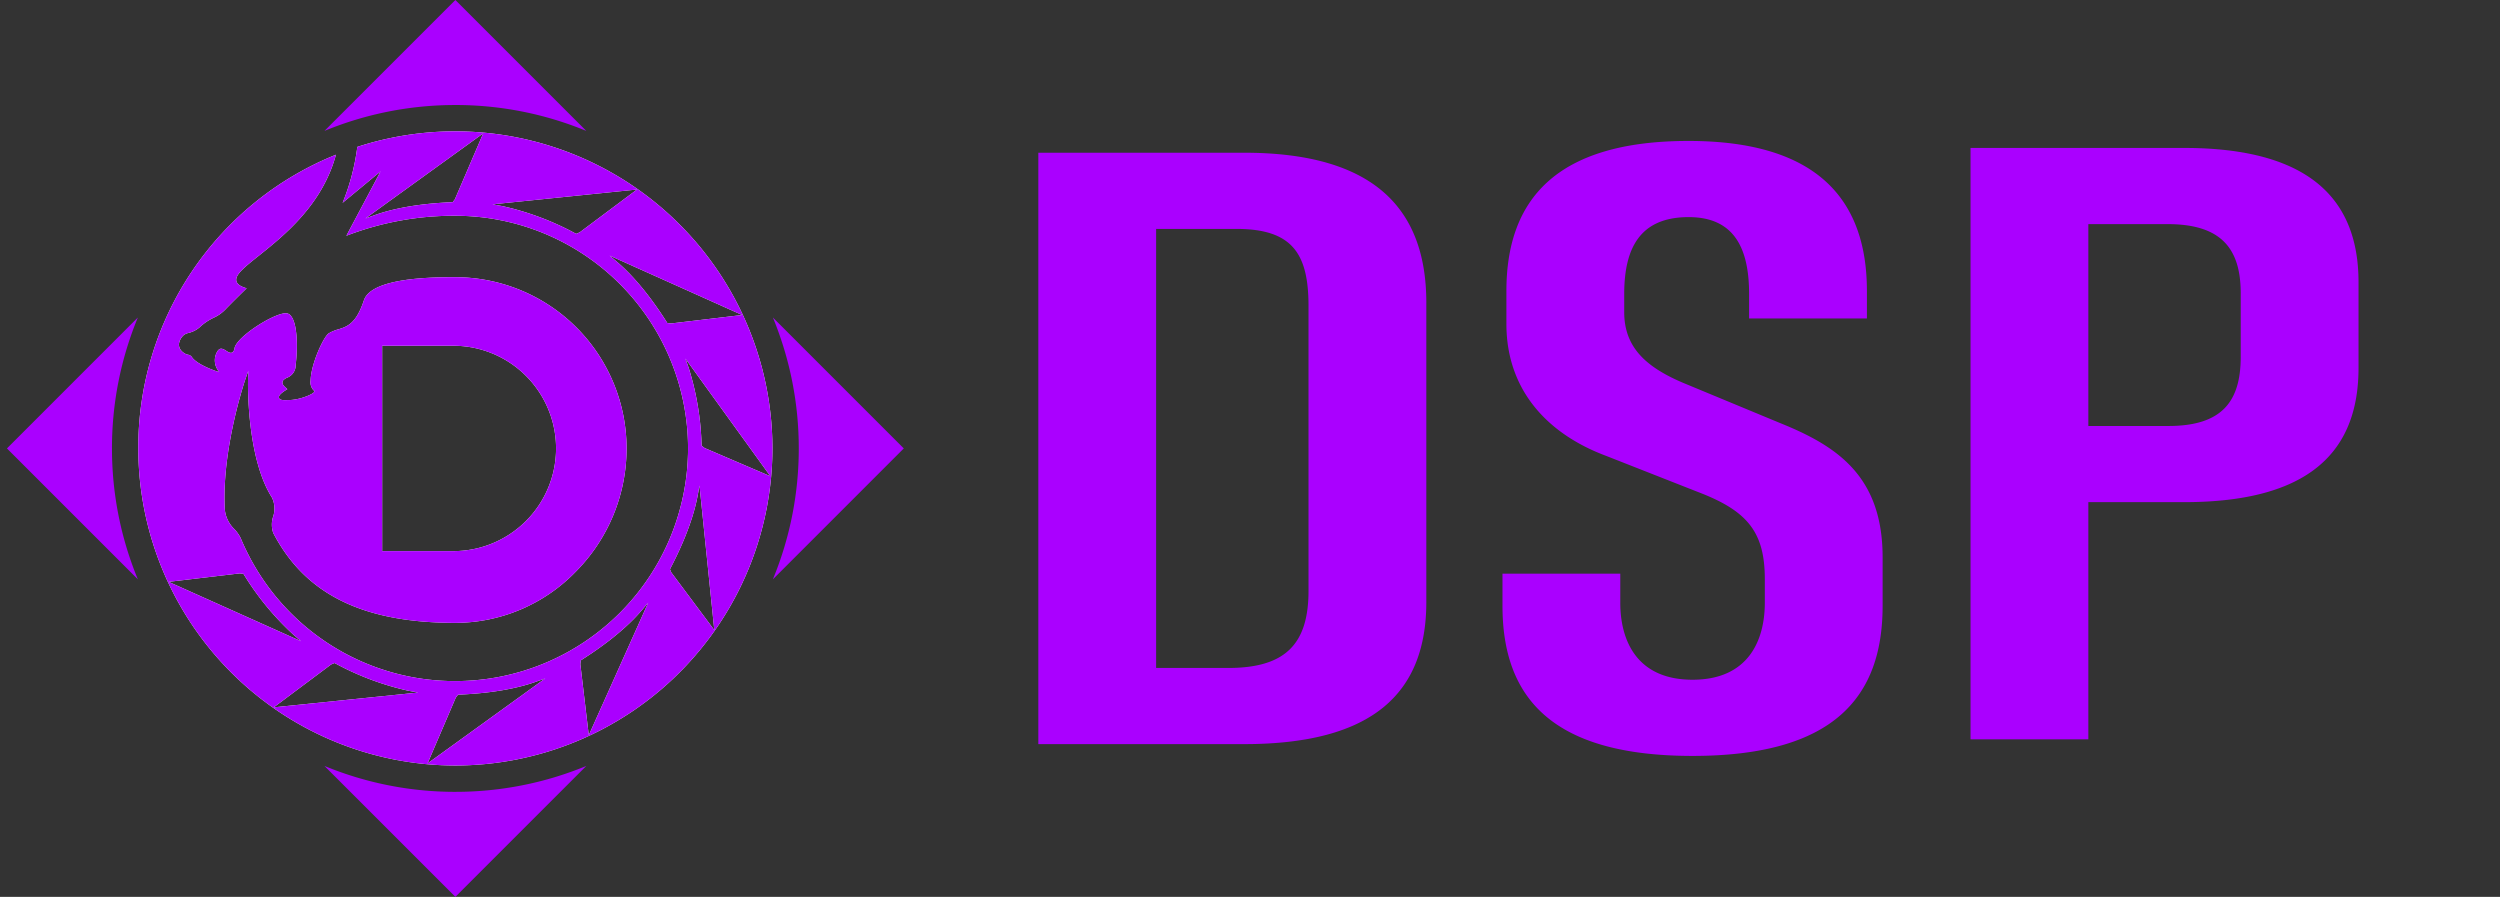 <svg viewBox="0 0 223 80" fill="none" xmlns="http://www.w3.org/2000/svg">
    <rect x="0" y="0" width="223" height="80" fill="#333333" stroke="none"/>
    <path d="M12.335 40A28.316 28.316 0 0 0 40.62 68.284 28.316 28.316 0 0 0 68.903 40a28.315 28.315 0 0 0-28.284-28.284c-2.97 0-5.922.467-8.747 1.386-.22 1.713-.66 3.39-1.312 4.99l3.385-2.802-3.05 5.74a26.655 26.655 0 0 1 9.724-1.784A20.778 20.778 0 0 1 61.373 40a20.778 20.778 0 0 1-20.754 20.754 20.688 20.688 0 0 1-18.51-11.37 21.016 21.016 0 0 1-.637-1.376 3.147 3.147 0 0 0-.56-.802 2.823 2.823 0 0 1-.86-1.78c-.288-5.381 1.812-11.529 1.834-11.59l.261-.757-.023.8c-.002.07-.173 6.904 2.144 10.52.247.533.28 1.14.092 1.697-.154.472-.148.98.015 1.449 2.843 5.467 8.005 8.014 16.244 8.014a14.993 14.993 0 0 0 10.794-4.62A15.6 15.6 0 0 0 55.892 40a15.29 15.29 0 0 0-15.273-15.273c-1.85 0-7.479 0-8.16 2.065-.693 2.095-1.503 2.346-2.285 2.588-.301.079-.59.2-.856.36-.443.286-1.573 2.695-1.612 4.188a1.04 1.04 0 0 0 .265.886l.073.052-.026.094c-.066.197-1.335.75-2.37.728l-.082.001c-.262.008-.618.019-.682-.2-.057-.193.16-.418.746-.776a1.862 1.862 0 0 0-.118-.11c-.138-.12-.31-.272-.318-.46a.344.344 0 0 1 .108-.26c.09-.081.195-.147.31-.193a1.197 1.197 0 0 0 .764-1.136c.2-1.716.14-3.743-.448-4.403a.558.558 0 0 0-.43-.209c-1.097 0-4.405 2.107-4.58 3.124a.485.485 0 0 1-.218.384c-.161.072-.329-.035-.507-.148-.324-.205-.537-.307-.765-.019a1.522 1.522 0 0 0-.063 1.622l.17.286-.315-.108c-.066-.022-1.618-.558-2.083-1.2a.488.488 0 0 0-.35-.238.996.996 0 0 1-.46-.222.89.89 0 0 1-.371-.693c.034-.335.2-.644.46-.859.126-.085.268-.146.417-.178.348-.085.673-.248.95-.477.379-.36.812-.656 1.285-.879a3.36 3.36 0 0 0 1.093-.794 97.727 97.727 0 0 1 1.84-1.829c-.57-.166-.856-.372-.918-.655-.121-.552.712-1.218 1.974-2.225 2.277-1.82 5.699-4.552 6.91-9.034A28.144 28.144 0 0 0 12.335 40zm21.755-9.16h6.348A9.171 9.171 0 0 1 49.6 40a9.171 9.171 0 0 1-9.16 9.16H34.09V30.84zm6.48-13.053-.187.247-.057.003c-1.044.047-4.222.193-6.91 1.155l-.814.292 10.5-7.585-2.531 5.888zm10.828 3.072-.051-.026a25.084 25.084 0 0 0-6.562-2.454l-.85-.154 12.884-1.32-5.11 3.82-.312.134zm8.126 7.953-.03-.048c-.565-.88-2.28-3.56-4.457-5.406l-.659-.559 11.819 5.3-6.35.755-.323-.042zm1.61 3.17 7.586 10.5-5.862-2.515-.273-.203-.003-.058a25.086 25.086 0 0 0-1.156-6.909l-.292-.814zm-1.348 18.745c.481-.928 1.944-3.753 2.454-6.561l.155-.851L63.714 56.2l-3.834-5.136-.12-.286.026-.05zm-7.98 8.178.049-.03c.88-.564 3.56-2.28 5.406-4.457l.559-.66-5.3 11.82-.753-6.336.04-.337zm-11.154 3.333.203-.272.058-.003c1.044-.047 4.222-.193 6.909-1.156l.814-.291-10.5 7.585 2.516-5.863zm-10.81-3.097.05.026a25.09 25.09 0 0 0 6.561 2.454l.851.154-12.885 1.32 5.11-3.82.312-.134zm-8.465-7.993.337.04.031.048a25.059 25.059 0 0 0 4.456 5.405l.66.56-11.82-5.3 6.336-.753z" fill="#fff"/>
    <path d="M40.619 9.367a30.534 30.534 0 0 1 11.678 2.311L40.619 0 28.94 11.678a30.534 30.534 0 0 1 11.679-2.31zM68.94 51.678l11.678-11.679L68.94 28.321a30.532 30.532 0 0 1 2.31 11.678 30.534 30.534 0 0 1-2.31 11.679zM40.619 70.633a30.533 30.533 0 0 1-11.679-2.311L40.62 80l11.678-11.678a30.533 30.533 0 0 1-11.678 2.31zM9.987 40a30.53 30.53 0 0 1 2.31-11.68L.62 40l11.678 11.678a30.534 30.534 0 0 1-2.31-11.679zM12.335 40A28.316 28.316 0 0 0 40.62 68.284 28.316 28.316 0 0 0 68.903 40a28.315 28.315 0 0 0-28.284-28.284c-2.97 0-5.922.467-8.747 1.386-.22 1.713-.66 3.39-1.312 4.99l3.385-2.802-3.05 5.74a26.655 26.655 0 0 1 9.724-1.784A20.778 20.778 0 0 1 61.373 40a20.778 20.778 0 0 1-20.754 20.754 20.688 20.688 0 0 1-18.51-11.37 21.016 21.016 0 0 1-.637-1.376 3.147 3.147 0 0 0-.56-.802 2.823 2.823 0 0 1-.86-1.78c-.288-5.381 1.812-11.529 1.834-11.59l.261-.757-.023.8c-.002.07-.173 6.904 2.144 10.52.247.533.28 1.14.092 1.697-.154.472-.148.98.015 1.449 2.843 5.467 8.005 8.014 16.244 8.014a14.993 14.993 0 0 0 10.794-4.62A15.6 15.6 0 0 0 55.892 40a15.29 15.29 0 0 0-15.273-15.273c-1.85 0-7.479 0-8.16 2.065-.693 2.095-1.503 2.346-2.285 2.588-.301.079-.59.2-.856.36-.443.286-1.573 2.695-1.612 4.188a1.04 1.04 0 0 0 .265.886l.073.052-.026.094c-.066.197-1.335.75-2.37.728l-.082.001c-.262.008-.618.019-.682-.2-.057-.193.16-.418.746-.776a1.862 1.862 0 0 0-.118-.11c-.138-.12-.31-.272-.318-.46a.344.344 0 0 1 .108-.26c.09-.081.195-.147.31-.193a1.197 1.197 0 0 0 .764-1.136c.2-1.716.14-3.743-.448-4.403a.558.558 0 0 0-.43-.209c-1.097 0-4.405 2.107-4.58 3.124a.485.485 0 0 1-.218.384c-.161.072-.329-.035-.507-.148-.324-.205-.537-.307-.765-.019a1.522 1.522 0 0 0-.063 1.622l.17.286-.315-.108c-.066-.022-1.618-.558-2.083-1.2a.488.488 0 0 0-.35-.238.996.996 0 0 1-.46-.222.89.89 0 0 1-.371-.693c.034-.335.2-.644.46-.859.126-.085.268-.146.417-.178.348-.085.673-.248.95-.477.379-.36.812-.656 1.285-.879a3.36 3.36 0 0 0 1.093-.794 97.727 97.727 0 0 1 1.84-1.829c-.57-.166-.856-.372-.918-.655-.121-.552.712-1.218 1.974-2.225 2.277-1.82 5.699-4.552 6.91-9.034A28.144 28.144 0 0 0 12.335 40zm21.755-9.16h6.348A9.171 9.171 0 0 1 49.6 40a9.171 9.171 0 0 1-9.16 9.16H34.09V30.84zm6.48-13.053-.187.247-.057.003c-1.044.047-4.222.193-6.91 1.155l-.814.292 10.5-7.585-2.531 5.888zm10.828 3.072-.051-.026a25.084 25.084 0 0 0-6.562-2.454l-.85-.154 12.884-1.32-5.11 3.82-.312.134zm8.126 7.953-.03-.048c-.565-.88-2.28-3.56-4.457-5.406l-.659-.559 11.819 5.3-6.35.755-.323-.042zm1.61 3.17 7.586 10.5-5.862-2.515-.273-.203-.003-.058a25.086 25.086 0 0 0-1.156-6.909l-.292-.814zm-1.348 18.745c.481-.928 1.944-3.753 2.454-6.561l.155-.851L63.714 56.2l-3.834-5.136-.12-.286.026-.05zm-7.98 8.178.049-.03c.88-.564 3.56-2.28 5.406-4.457l.559-.66-5.3 11.82-.753-6.336.04-.337zm-11.154 3.333.203-.272.058-.003c1.044-.047 4.222-.193 6.909-1.156l.814-.291-10.5 7.585 2.516-5.863zm-10.81-3.097.05.026a25.09 25.09 0 0 0 6.561 2.454l.851.154-12.885 1.32 5.11-3.82.312-.134zm-8.465-7.993.337.04.031.048a25.059 25.059 0 0 0 4.456 5.405l.66.56-11.82-5.3 6.336-.753zM127.228 53.696c0 8.127-4.765 12.68-16.255 12.68H92.618V13.623h18.355c11.49 0 16.255 4.904 16.255 13.382v26.692zm-24.101 5.885h6.445c5.045 0 7.147-2.102 7.147-6.866V27.283c0-4.693-1.472-6.865-6.446-6.865h-7.146v39.163zM144.529 51.174v2.592c0 3.363 1.472 6.866 6.446 6.866s6.446-3.503 6.446-6.866v-2.101c0-4.204-1.542-6.095-5.956-7.777l-8.196-3.223c-5.255-1.961-8.898-5.885-8.898-11.77v-2.942c0-8.127 4.414-13.381 16.254-13.381 11.49 0 15.903 5.254 15.903 13.381v2.452h-10.509v-2.172c0-3.993-1.26-6.866-5.394-6.866-4.414 0-5.745 2.873-5.745 6.866v1.612c0 3.152 1.961 4.904 5.255 6.305l8.616 3.573c5.045 2.032 9.178 4.694 9.178 11.98v4.343c0 8.128-4.343 13.382-16.954 13.382-12.61 0-16.954-5.254-16.954-13.382v-2.872h10.508zM210.381 32.812c0 7.497-4.414 11.98-15.554 11.98h-8.547V65.95h-10.509V13.196h19.056c11.14 0 15.554 4.553 15.554 11.98v7.636zm-24.101 5.185h7.146c4.764 0 6.446-2.172 6.446-6.165v-5.675c0-3.993-1.752-6.165-6.516-6.165h-7.076v18.005z" fill="#A0F"/>
</svg>
